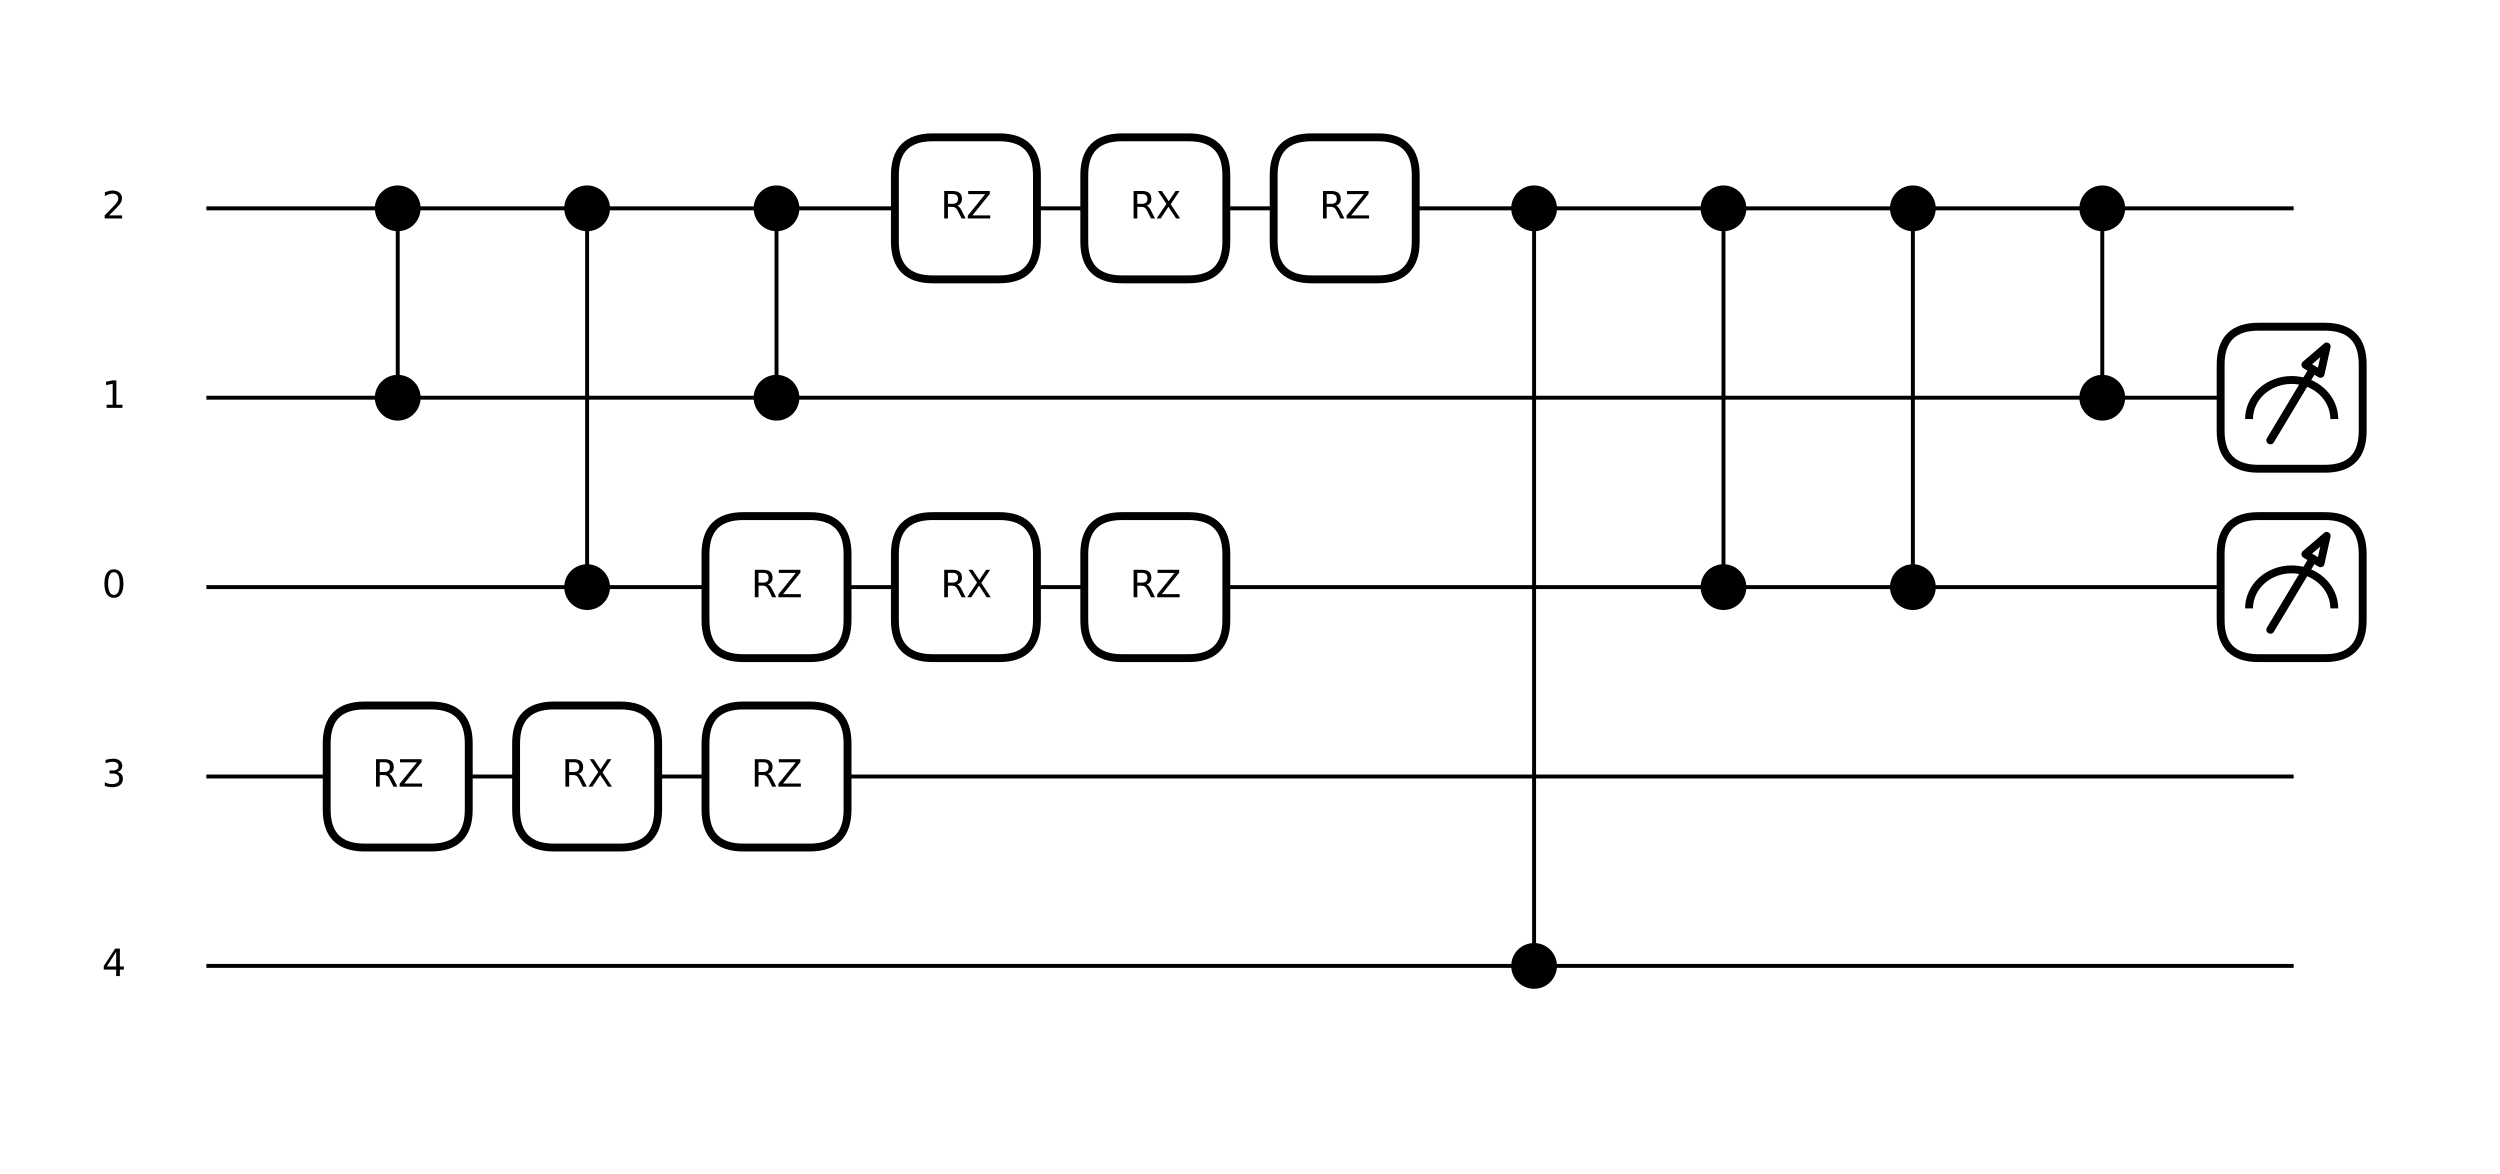 <?xml version="1.0" encoding="utf-8" standalone="no"?>
<!DOCTYPE svg PUBLIC "-//W3C//DTD SVG 1.1//EN"
  "http://www.w3.org/Graphics/SVG/1.1/DTD/svg11.dtd">
<svg xmlns:xlink="http://www.w3.org/1999/xlink" width="950.4pt" height="446.4pt" viewBox="0 0 950.4 446.4" xmlns="http://www.w3.org/2000/svg" version="1.1">
 <defs>
  <style type="text/css">*{stroke-linejoin: round; stroke-linecap: butt}</style>
 </defs>
 <g id="figure_1">
  <g id="patch_1">
   <path d="M 0 446.4 
L 950.4 446.4 
L 950.4 0 
L 0 0 
z
" style="fill: #ffffff"/>
  </g>
  <g id="axes_1">
   <g id="line2d_1">
    <path d="M 79.2 79.2 
L 871.2 79.2 
" clip-path="url(#p0546f0d6e9)" style="fill: none; stroke: #000000; stroke-width: 1.5; stroke-linecap: square"/>
   </g>
   <g id="line2d_2">
    <path d="M 79.2 151.2 
L 871.2 151.2 
" clip-path="url(#p0546f0d6e9)" style="fill: none; stroke: #000000; stroke-width: 1.5; stroke-linecap: square"/>
   </g>
   <g id="line2d_3">
    <path d="M 79.2 223.2 
L 871.2 223.2 
" clip-path="url(#p0546f0d6e9)" style="fill: none; stroke: #000000; stroke-width: 1.5; stroke-linecap: square"/>
   </g>
   <g id="line2d_4">
    <path d="M 79.2 295.2 
L 871.2 295.2 
" clip-path="url(#p0546f0d6e9)" style="fill: none; stroke: #000000; stroke-width: 1.5; stroke-linecap: square"/>
   </g>
   <g id="line2d_5">
    <path d="M 79.2 367.2 
L 871.2 367.2 
" clip-path="url(#p0546f0d6e9)" style="fill: none; stroke: #000000; stroke-width: 1.5; stroke-linecap: square"/>
   </g>
   <g id="line2d_6">
    <path d="M 151.2 79.2 
L 151.2 151.2 
" clip-path="url(#p0546f0d6e9)" style="fill: none; stroke: #000000; stroke-width: 1.5; stroke-linecap: square"/>
   </g>
   <g id="line2d_7">
    <path d="M 223.2 79.2 
L 223.2 223.2 
" clip-path="url(#p0546f0d6e9)" style="fill: none; stroke: #000000; stroke-width: 1.5; stroke-linecap: square"/>
   </g>
   <g id="line2d_8">
    <path d="M 295.2 79.2 
L 295.2 151.2 
" clip-path="url(#p0546f0d6e9)" style="fill: none; stroke: #000000; stroke-width: 1.5; stroke-linecap: square"/>
   </g>
   <g id="line2d_9">
    <path d="M 583.2 79.2 
L 583.2 367.2 
" clip-path="url(#p0546f0d6e9)" style="fill: none; stroke: #000000; stroke-width: 1.5; stroke-linecap: square"/>
   </g>
   <g id="line2d_10">
    <path d="M 655.2 79.2 
L 655.2 223.2 
" clip-path="url(#p0546f0d6e9)" style="fill: none; stroke: #000000; stroke-width: 1.5; stroke-linecap: square"/>
   </g>
   <g id="line2d_11">
    <path d="M 727.2 79.2 
L 727.2 223.2 
" clip-path="url(#p0546f0d6e9)" style="fill: none; stroke: #000000; stroke-width: 1.5; stroke-linecap: square"/>
   </g>
   <g id="line2d_12">
    <path d="M 799.2 79.2 
L 799.2 151.2 
" clip-path="url(#p0546f0d6e9)" style="fill: none; stroke: #000000; stroke-width: 1.5; stroke-linecap: square"/>
   </g>
   <g id="patch_2">
    <path d="M 858.6 124.2 
L 883.8 124.2 
Q 898.2 124.2 898.2 138.6 
L 898.2 163.8 
Q 898.2 178.2 883.8 178.2 
L 858.6 178.2 
Q 844.2 178.2 844.2 163.8 
L 844.2 138.6 
Q 844.2 124.2 858.6 124.2 
z
" clip-path="url(#p0546f0d6e9)" style="fill: #ffffff; stroke: #000000; stroke-width: 3; stroke-linejoin: miter"/>
   </g>
   <g id="patch_3">
    <path d="M 858.6 196.2 
L 883.8 196.2 
Q 898.2 196.2 898.2 210.6 
L 898.2 235.8 
Q 898.2 250.2 883.8 250.2 
L 858.6 250.2 
Q 844.2 250.2 844.2 235.8 
L 844.2 210.6 
Q 844.2 196.2 858.6 196.2 
z
" clip-path="url(#p0546f0d6e9)" style="fill: #ffffff; stroke: #000000; stroke-width: 3; stroke-linejoin: miter"/>
   </g>
   <g id="text_1">
    <!-- 2 -->
    <g transform="translate(38.746 83.063) scale(0.14 -0.14)">
     <defs>
      <path id="DejaVuSans-32" d="M 1228 531 
L 3431 531 
L 3431 0 
L 469 0 
L 469 531 
Q 828 903 1448 1529 
Q 2069 2156 2228 2338 
Q 2531 2678 2651 2914 
Q 2772 3150 2772 3378 
Q 2772 3750 2511 3984 
Q 2250 4219 1831 4219 
Q 1534 4219 1204 4116 
Q 875 4013 500 3803 
L 500 4441 
Q 881 4594 1212 4672 
Q 1544 4750 1819 4750 
Q 2544 4750 2975 4387 
Q 3406 4025 3406 3419 
Q 3406 3131 3298 2873 
Q 3191 2616 2906 2266 
Q 2828 2175 2409 1742 
Q 1991 1309 1228 531 
z
" transform="scale(0.016)"/>
     </defs>
     <use xlink:href="#DejaVuSans-32"/>
    </g>
   </g>
   <g id="text_2">
    <!-- 1 -->
    <g transform="translate(38.746 155.063) scale(0.14 -0.14)">
     <defs>
      <path id="DejaVuSans-31" d="M 794 531 
L 1825 531 
L 1825 4091 
L 703 3866 
L 703 4441 
L 1819 4666 
L 2450 4666 
L 2450 531 
L 3481 531 
L 3481 0 
L 794 0 
L 794 531 
z
" transform="scale(0.016)"/>
     </defs>
     <use xlink:href="#DejaVuSans-31"/>
    </g>
   </g>
   <g id="text_3">
    <!-- 0 -->
    <g transform="translate(38.746 227.063) scale(0.14 -0.14)">
     <defs>
      <path id="DejaVuSans-30" d="M 2034 4250 
Q 1547 4250 1301 3770 
Q 1056 3291 1056 2328 
Q 1056 1369 1301 889 
Q 1547 409 2034 409 
Q 2525 409 2770 889 
Q 3016 1369 3016 2328 
Q 3016 3291 2770 3770 
Q 2525 4250 2034 4250 
z
M 2034 4750 
Q 2819 4750 3233 4129 
Q 3647 3509 3647 2328 
Q 3647 1150 3233 529 
Q 2819 -91 2034 -91 
Q 1250 -91 836 529 
Q 422 1150 422 2328 
Q 422 3509 836 4129 
Q 1250 4750 2034 4750 
z
" transform="scale(0.016)"/>
     </defs>
     <use xlink:href="#DejaVuSans-30"/>
    </g>
   </g>
   <g id="text_4">
    <!-- 3 -->
    <g transform="translate(38.746 299.063) scale(0.14 -0.14)">
     <defs>
      <path id="DejaVuSans-33" d="M 2597 2516 
Q 3050 2419 3304 2112 
Q 3559 1806 3559 1356 
Q 3559 666 3084 287 
Q 2609 -91 1734 -91 
Q 1441 -91 1130 -33 
Q 819 25 488 141 
L 488 750 
Q 750 597 1062 519 
Q 1375 441 1716 441 
Q 2309 441 2620 675 
Q 2931 909 2931 1356 
Q 2931 1769 2642 2001 
Q 2353 2234 1838 2234 
L 1294 2234 
L 1294 2753 
L 1863 2753 
Q 2328 2753 2575 2939 
Q 2822 3125 2822 3475 
Q 2822 3834 2567 4026 
Q 2313 4219 1838 4219 
Q 1578 4219 1281 4162 
Q 984 4106 628 3988 
L 628 4550 
Q 988 4650 1302 4700 
Q 1616 4750 1894 4750 
Q 2613 4750 3031 4423 
Q 3450 4097 3450 3541 
Q 3450 3153 3228 2886 
Q 3006 2619 2597 2516 
z
" transform="scale(0.016)"/>
     </defs>
     <use xlink:href="#DejaVuSans-33"/>
    </g>
   </g>
   <g id="text_5">
    <!-- 4 -->
    <g transform="translate(38.746 371.063) scale(0.14 -0.14)">
     <defs>
      <path id="DejaVuSans-34" d="M 2419 4116 
L 825 1625 
L 2419 1625 
L 2419 4116 
z
M 2253 4666 
L 3047 4666 
L 3047 1625 
L 3713 1625 
L 3713 1100 
L 3047 1100 
L 3047 0 
L 2419 0 
L 2419 1100 
L 313 1100 
L 313 1709 
L 2253 4666 
z
" transform="scale(0.016)"/>
     </defs>
     <use xlink:href="#DejaVuSans-34"/>
    </g>
   </g>
   <g id="patch_4">
    <path d="M 151.2 72 
C 153.109 72 154.941 72.759 156.291 74.109 
C 157.641 75.459 158.4 77.291 158.4 79.2 
C 158.4 81.109 157.641 82.941 156.291 84.291 
C 154.941 85.641 153.109 86.4 151.2 86.4 
C 149.291 86.4 147.459 85.641 146.109 84.291 
C 144.759 82.941 144 81.109 144 79.2 
C 144 77.291 144.759 75.459 146.109 74.109 
C 147.459 72.759 149.291 72 151.2 72 
z
" clip-path="url(#p0546f0d6e9)" style="stroke: #000000; stroke-width: 3; stroke-linejoin: miter"/>
   </g>
   <g id="patch_5">
    <path d="M 151.2 144 
C 153.109 144 154.941 144.759 156.291 146.109 
C 157.641 147.459 158.4 149.291 158.4 151.2 
C 158.4 153.109 157.641 154.941 156.291 156.291 
C 154.941 157.641 153.109 158.4 151.2 158.4 
C 149.291 158.4 147.459 157.641 146.109 156.291 
C 144.759 154.941 144 153.109 144 151.2 
C 144 149.291 144.759 147.459 146.109 146.109 
C 147.459 144.759 149.291 144 151.2 144 
z
" clip-path="url(#p0546f0d6e9)" style="stroke: #000000; stroke-width: 3; stroke-linejoin: miter"/>
   </g>
   <g id="patch_6">
    <path d="M 223.2 216 
C 225.109 216 226.941 216.759 228.291 218.109 
C 229.641 219.459 230.4 221.291 230.4 223.2 
C 230.4 225.109 229.641 226.941 228.291 228.291 
C 226.941 229.641 225.109 230.4 223.2 230.4 
C 221.291 230.4 219.459 229.641 218.109 228.291 
C 216.759 226.941 216 225.109 216 223.2 
C 216 221.291 216.759 219.459 218.109 218.109 
C 219.459 216.759 221.291 216 223.2 216 
z
" clip-path="url(#p0546f0d6e9)" style="stroke: #000000; stroke-width: 3; stroke-linejoin: miter"/>
   </g>
   <g id="patch_7">
    <path d="M 223.2 72 
C 225.109 72 226.941 72.759 228.291 74.109 
C 229.641 75.459 230.4 77.291 230.4 79.2 
C 230.4 81.109 229.641 82.941 228.291 84.291 
C 226.941 85.641 225.109 86.4 223.2 86.4 
C 221.291 86.4 219.459 85.641 218.109 84.291 
C 216.759 82.941 216 81.109 216 79.2 
C 216 77.291 216.759 75.459 218.109 74.109 
C 219.459 72.759 221.291 72 223.2 72 
z
" clip-path="url(#p0546f0d6e9)" style="stroke: #000000; stroke-width: 3; stroke-linejoin: miter"/>
   </g>
   <g id="patch_8">
    <path d="M 295.2 72 
C 297.109 72 298.941 72.759 300.291 74.109 
C 301.641 75.459 302.4 77.291 302.4 79.2 
C 302.4 81.109 301.641 82.941 300.291 84.291 
C 298.941 85.641 297.109 86.4 295.2 86.4 
C 293.291 86.4 291.459 85.641 290.109 84.291 
C 288.759 82.941 288 81.109 288 79.2 
C 288 77.291 288.759 75.459 290.109 74.109 
C 291.459 72.759 293.291 72 295.2 72 
z
" clip-path="url(#p0546f0d6e9)" style="stroke: #000000; stroke-width: 3; stroke-linejoin: miter"/>
   </g>
   <g id="patch_9">
    <path d="M 295.2 144 
C 297.109 144 298.941 144.759 300.291 146.109 
C 301.641 147.459 302.4 149.291 302.4 151.2 
C 302.4 153.109 301.641 154.941 300.291 156.291 
C 298.941 157.641 297.109 158.4 295.2 158.4 
C 293.291 158.4 291.459 157.641 290.109 156.291 
C 288.759 154.941 288 153.109 288 151.2 
C 288 149.291 288.759 147.459 290.109 146.109 
C 291.459 144.759 293.291 144 295.2 144 
z
" clip-path="url(#p0546f0d6e9)" style="stroke: #000000; stroke-width: 3; stroke-linejoin: miter"/>
   </g>
   <g id="patch_10">
    <path d="M 583.2 360 
C 585.109 360 586.941 360.759 588.291 362.109 
C 589.641 363.459 590.4 365.291 590.4 367.2 
C 590.4 369.109 589.641 370.941 588.291 372.291 
C 586.941 373.641 585.109 374.4 583.2 374.4 
C 581.291 374.4 579.459 373.641 578.109 372.291 
C 576.759 370.941 576 369.109 576 367.2 
C 576 365.291 576.759 363.459 578.109 362.109 
C 579.459 360.759 581.291 360 583.2 360 
z
" clip-path="url(#p0546f0d6e9)" style="stroke: #000000; stroke-width: 3; stroke-linejoin: miter"/>
   </g>
   <g id="patch_11">
    <path d="M 583.2 72 
C 585.109 72 586.941 72.759 588.291 74.109 
C 589.641 75.459 590.4 77.291 590.4 79.2 
C 590.4 81.109 589.641 82.941 588.291 84.291 
C 586.941 85.641 585.109 86.4 583.2 86.4 
C 581.291 86.4 579.459 85.641 578.109 84.291 
C 576.759 82.941 576 81.109 576 79.2 
C 576 77.291 576.759 75.459 578.109 74.109 
C 579.459 72.759 581.291 72 583.2 72 
z
" clip-path="url(#p0546f0d6e9)" style="stroke: #000000; stroke-width: 3; stroke-linejoin: miter"/>
   </g>
   <g id="patch_12">
    <path d="M 655.2 216 
C 657.109 216 658.941 216.759 660.291 218.109 
C 661.641 219.459 662.4 221.291 662.4 223.2 
C 662.4 225.109 661.641 226.941 660.291 228.291 
C 658.941 229.641 657.109 230.4 655.2 230.4 
C 653.291 230.4 651.459 229.641 650.109 228.291 
C 648.759 226.941 648 225.109 648 223.2 
C 648 221.291 648.759 219.459 650.109 218.109 
C 651.459 216.759 653.291 216 655.2 216 
z
" clip-path="url(#p0546f0d6e9)" style="stroke: #000000; stroke-width: 3; stroke-linejoin: miter"/>
   </g>
   <g id="patch_13">
    <path d="M 655.2 72 
C 657.109 72 658.941 72.759 660.291 74.109 
C 661.641 75.459 662.4 77.291 662.4 79.2 
C 662.4 81.109 661.641 82.941 660.291 84.291 
C 658.941 85.641 657.109 86.4 655.2 86.4 
C 653.291 86.4 651.459 85.641 650.109 84.291 
C 648.759 82.941 648 81.109 648 79.2 
C 648 77.291 648.759 75.459 650.109 74.109 
C 651.459 72.759 653.291 72 655.2 72 
z
" clip-path="url(#p0546f0d6e9)" style="stroke: #000000; stroke-width: 3; stroke-linejoin: miter"/>
   </g>
   <g id="patch_14">
    <path d="M 727.2 72 
C 729.109 72 730.941 72.759 732.291 74.109 
C 733.641 75.459 734.4 77.291 734.4 79.2 
C 734.4 81.109 733.641 82.941 732.291 84.291 
C 730.941 85.641 729.109 86.4 727.2 86.4 
C 725.291 86.4 723.459 85.641 722.109 84.291 
C 720.759 82.941 720 81.109 720 79.2 
C 720 77.291 720.759 75.459 722.109 74.109 
C 723.459 72.759 725.291 72 727.2 72 
z
" clip-path="url(#p0546f0d6e9)" style="stroke: #000000; stroke-width: 3; stroke-linejoin: miter"/>
   </g>
   <g id="patch_15">
    <path d="M 727.2 216 
C 729.109 216 730.941 216.759 732.291 218.109 
C 733.641 219.459 734.4 221.291 734.4 223.2 
C 734.4 225.109 733.641 226.941 732.291 228.291 
C 730.941 229.641 729.109 230.4 727.2 230.4 
C 725.291 230.4 723.459 229.641 722.109 228.291 
C 720.759 226.941 720 225.109 720 223.2 
C 720 221.291 720.759 219.459 722.109 218.109 
C 723.459 216.759 725.291 216 727.2 216 
z
" clip-path="url(#p0546f0d6e9)" style="stroke: #000000; stroke-width: 3; stroke-linejoin: miter"/>
   </g>
   <g id="patch_16">
    <path d="M 799.2 144 
C 801.109 144 802.941 144.759 804.291 146.109 
C 805.641 147.459 806.4 149.291 806.4 151.2 
C 806.4 153.109 805.641 154.941 804.291 156.291 
C 802.941 157.641 801.109 158.4 799.2 158.4 
C 797.291 158.4 795.459 157.641 794.109 156.291 
C 792.759 154.941 792 153.109 792 151.2 
C 792 149.291 792.759 147.459 794.109 146.109 
C 795.459 144.759 797.291 144 799.2 144 
z
" clip-path="url(#p0546f0d6e9)" style="stroke: #000000; stroke-width: 3; stroke-linejoin: miter"/>
   </g>
   <g id="patch_17">
    <path d="M 799.2 72 
C 801.109 72 802.941 72.759 804.291 74.109 
C 805.641 75.459 806.4 77.291 806.4 79.2 
C 806.4 81.109 805.641 82.941 804.291 84.291 
C 802.941 85.641 801.109 86.4 799.2 86.4 
C 797.291 86.4 795.459 85.641 794.109 84.291 
C 792.759 82.941 792 81.109 792 79.2 
C 792 77.291 792.759 75.459 794.109 74.109 
C 795.459 72.759 797.291 72 799.2 72 
z
" clip-path="url(#p0546f0d6e9)" style="stroke: #000000; stroke-width: 3; stroke-linejoin: miter"/>
   </g>
   <g id="patch_18">
    <path d="M 855 159.3 
C 855 155.363 856.708 151.583 859.745 148.799 
C 862.782 146.016 866.905 144.45 871.2 144.45 
C 875.495 144.45 879.618 146.016 882.655 148.799 
C 885.692 151.583 887.4 155.363 887.4 159.3 
" clip-path="url(#p0546f0d6e9)" style="fill: none; stroke: #000000; stroke-width: 3; stroke-linejoin: miter"/>
   </g>
   <g id="patch_19">
    <path d="M 855 231.3 
C 855 227.363 856.708 223.583 859.745 220.799 
C 862.782 218.016 866.905 216.45 871.2 216.45 
C 875.495 216.45 879.618 218.016 882.655 220.799 
C 885.692 223.583 887.4 227.363 887.4 231.3 
" clip-path="url(#p0546f0d6e9)" style="fill: none; stroke: #000000; stroke-width: 3; stroke-linejoin: miter"/>
   </g>
   <g id="patch_20">
    <path d="M 138.6 268.2 
L 163.8 268.2 
Q 178.2 268.2 178.2 282.6 
L 178.2 307.8 
Q 178.2 322.2 163.8 322.2 
L 138.6 322.2 
Q 124.2 322.2 124.2 307.8 
L 124.2 282.6 
Q 124.2 268.2 138.6 268.2 
z
" clip-path="url(#p0546f0d6e9)" style="fill: #ffffff; stroke: #000000; stroke-width: 3; stroke-linejoin: miter"/>
   </g>
   <g id="patch_21">
    <path d="M 210.6 268.2 
L 235.8 268.2 
Q 250.2 268.2 250.2 282.6 
L 250.2 307.8 
Q 250.2 322.2 235.8 322.2 
L 210.6 322.2 
Q 196.2 322.2 196.2 307.8 
L 196.2 282.6 
Q 196.2 268.2 210.6 268.2 
z
" clip-path="url(#p0546f0d6e9)" style="fill: #ffffff; stroke: #000000; stroke-width: 3; stroke-linejoin: miter"/>
   </g>
   <g id="patch_22">
    <path d="M 282.6 196.2 
L 307.8 196.2 
Q 322.2 196.2 322.2 210.6 
L 322.2 235.8 
Q 322.2 250.2 307.8 250.2 
L 282.6 250.2 
Q 268.2 250.2 268.2 235.8 
L 268.2 210.6 
Q 268.2 196.2 282.6 196.2 
z
" clip-path="url(#p0546f0d6e9)" style="fill: #ffffff; stroke: #000000; stroke-width: 3; stroke-linejoin: miter"/>
   </g>
   <g id="patch_23">
    <path d="M 282.6 268.2 
L 307.8 268.2 
Q 322.2 268.2 322.2 282.6 
L 322.2 307.8 
Q 322.2 322.2 307.8 322.2 
L 282.6 322.2 
Q 268.2 322.2 268.2 307.8 
L 268.2 282.6 
Q 268.2 268.2 282.6 268.2 
z
" clip-path="url(#p0546f0d6e9)" style="fill: #ffffff; stroke: #000000; stroke-width: 3; stroke-linejoin: miter"/>
   </g>
   <g id="patch_24">
    <path d="M 354.6 196.2 
L 379.8 196.2 
Q 394.2 196.2 394.2 210.6 
L 394.2 235.8 
Q 394.2 250.2 379.8 250.2 
L 354.6 250.2 
Q 340.2 250.2 340.2 235.8 
L 340.2 210.6 
Q 340.2 196.2 354.6 196.2 
z
" clip-path="url(#p0546f0d6e9)" style="fill: #ffffff; stroke: #000000; stroke-width: 3; stroke-linejoin: miter"/>
   </g>
   <g id="patch_25">
    <path d="M 354.6 52.2 
L 379.8 52.2 
Q 394.2 52.2 394.2 66.6 
L 394.2 91.8 
Q 394.2 106.2 379.8 106.2 
L 354.6 106.2 
Q 340.2 106.2 340.2 91.8 
L 340.2 66.6 
Q 340.2 52.2 354.6 52.2 
z
" clip-path="url(#p0546f0d6e9)" style="fill: #ffffff; stroke: #000000; stroke-width: 3; stroke-linejoin: miter"/>
   </g>
   <g id="patch_26">
    <path d="M 426.6 196.2 
L 451.8 196.2 
Q 466.2 196.2 466.2 210.6 
L 466.2 235.8 
Q 466.2 250.2 451.8 250.2 
L 426.6 250.2 
Q 412.2 250.2 412.2 235.8 
L 412.2 210.6 
Q 412.2 196.2 426.6 196.2 
z
" clip-path="url(#p0546f0d6e9)" style="fill: #ffffff; stroke: #000000; stroke-width: 3; stroke-linejoin: miter"/>
   </g>
   <g id="patch_27">
    <path d="M 426.6 52.2 
L 451.8 52.2 
Q 466.2 52.2 466.2 66.6 
L 466.2 91.8 
Q 466.2 106.2 451.8 106.2 
L 426.6 106.2 
Q 412.2 106.2 412.2 91.8 
L 412.2 66.6 
Q 412.2 52.2 426.6 52.2 
z
" clip-path="url(#p0546f0d6e9)" style="fill: #ffffff; stroke: #000000; stroke-width: 3; stroke-linejoin: miter"/>
   </g>
   <g id="patch_28">
    <path d="M 498.6 52.2 
L 523.8 52.2 
Q 538.2 52.2 538.2 66.6 
L 538.2 91.8 
Q 538.2 106.2 523.8 106.2 
L 498.6 106.2 
Q 484.2 106.2 484.2 91.8 
L 484.2 66.6 
Q 484.2 52.2 498.6 52.2 
z
" clip-path="url(#p0546f0d6e9)" style="fill: #ffffff; stroke: #000000; stroke-width: 3; stroke-linejoin: miter"/>
   </g>
   <g id="patch_29">
    <path d="M 884.509 131.718 
L 876.406 138.664 
L 879.269 140.381 
L 863.069 167.381 
L 863.131 167.419 
L 879.331 140.419 
L 882.194 142.136 
z
" clip-path="url(#p0546f0d6e9)" style="fill: #ffffff; stroke: #000000; stroke-width: 3; stroke-linejoin: miter"/>
   </g>
   <g id="patch_30">
    <path d="M 884.509 203.718 
L 876.406 210.664 
L 879.269 212.381 
L 863.069 239.381 
L 863.131 239.419 
L 879.331 212.419 
L 882.194 214.136 
z
" clip-path="url(#p0546f0d6e9)" style="fill: #ffffff; stroke: #000000; stroke-width: 3; stroke-linejoin: miter"/>
   </g>
   <g id="text_6">
    <!-- RZ -->
    <g transform="translate(141.541 299.063) scale(0.14 -0.14)">
     <defs>
      <path id="DejaVuSans-52" d="M 2841 2188 
Q 3044 2119 3236 1894 
Q 3428 1669 3622 1275 
L 4263 0 
L 3584 0 
L 2988 1197 
Q 2756 1666 2539 1819 
Q 2322 1972 1947 1972 
L 1259 1972 
L 1259 0 
L 628 0 
L 628 4666 
L 2053 4666 
Q 2853 4666 3247 4331 
Q 3641 3997 3641 3322 
Q 3641 2881 3436 2590 
Q 3231 2300 2841 2188 
z
M 1259 4147 
L 1259 2491 
L 2053 2491 
Q 2509 2491 2742 2702 
Q 2975 2913 2975 3322 
Q 2975 3731 2742 3939 
Q 2509 4147 2053 4147 
L 1259 4147 
z
" transform="scale(0.016)"/>
      <path id="DejaVuSans-5a" d="M 359 4666 
L 4025 4666 
L 4025 4184 
L 1075 531 
L 4097 531 
L 4097 0 
L 288 0 
L 288 481 
L 3238 4134 
L 359 4134 
L 359 4666 
z
" transform="scale(0.016)"/>
     </defs>
     <use xlink:href="#DejaVuSans-52"/>
     <use xlink:href="#DejaVuSans-5a" x="69.482"/>
    </g>
   </g>
   <g id="text_7">
    <!-- RX -->
    <g transform="translate(213.541 299.063) scale(0.14 -0.14)">
     <defs>
      <path id="DejaVuSans-58" d="M 403 4666 
L 1081 4666 
L 2241 2931 
L 3406 4666 
L 4084 4666 
L 2584 2425 
L 4184 0 
L 3506 0 
L 2194 1984 
L 872 0 
L 191 0 
L 1856 2491 
L 403 4666 
z
" transform="scale(0.016)"/>
     </defs>
     <use xlink:href="#DejaVuSans-52"/>
     <use xlink:href="#DejaVuSans-58" x="69.482"/>
    </g>
   </g>
   <g id="text_8">
    <!-- RZ -->
    <g transform="translate(285.541 227.063) scale(0.14 -0.14)">
     <use xlink:href="#DejaVuSans-52"/>
     <use xlink:href="#DejaVuSans-5a" x="69.482"/>
    </g>
   </g>
   <g id="text_9">
    <!-- RZ -->
    <g transform="translate(285.541 299.063) scale(0.14 -0.14)">
     <use xlink:href="#DejaVuSans-52"/>
     <use xlink:href="#DejaVuSans-5a" x="69.482"/>
    </g>
   </g>
   <g id="text_10">
    <!-- RX -->
    <g transform="translate(357.541 227.063) scale(0.14 -0.14)">
     <use xlink:href="#DejaVuSans-52"/>
     <use xlink:href="#DejaVuSans-58" x="69.482"/>
    </g>
   </g>
   <g id="text_11">
    <!-- RZ -->
    <g transform="translate(357.541 83.063) scale(0.14 -0.14)">
     <use xlink:href="#DejaVuSans-52"/>
     <use xlink:href="#DejaVuSans-5a" x="69.482"/>
    </g>
   </g>
   <g id="text_12">
    <!-- RZ -->
    <g transform="translate(429.541 227.063) scale(0.14 -0.14)">
     <use xlink:href="#DejaVuSans-52"/>
     <use xlink:href="#DejaVuSans-5a" x="69.482"/>
    </g>
   </g>
   <g id="text_13">
    <!-- RX -->
    <g transform="translate(429.541 83.063) scale(0.14 -0.14)">
     <use xlink:href="#DejaVuSans-52"/>
     <use xlink:href="#DejaVuSans-58" x="69.482"/>
    </g>
   </g>
   <g id="text_14">
    <!-- RZ -->
    <g transform="translate(501.541 83.063) scale(0.14 -0.14)">
     <use xlink:href="#DejaVuSans-52"/>
     <use xlink:href="#DejaVuSans-5a" x="69.482"/>
    </g>
   </g>
  </g>
 </g>
 <defs>
  <clipPath id="p0546f0d6e9">
   <rect x="7.2" y="7.2" width="936" height="432"/>
  </clipPath>
 </defs>
</svg>

